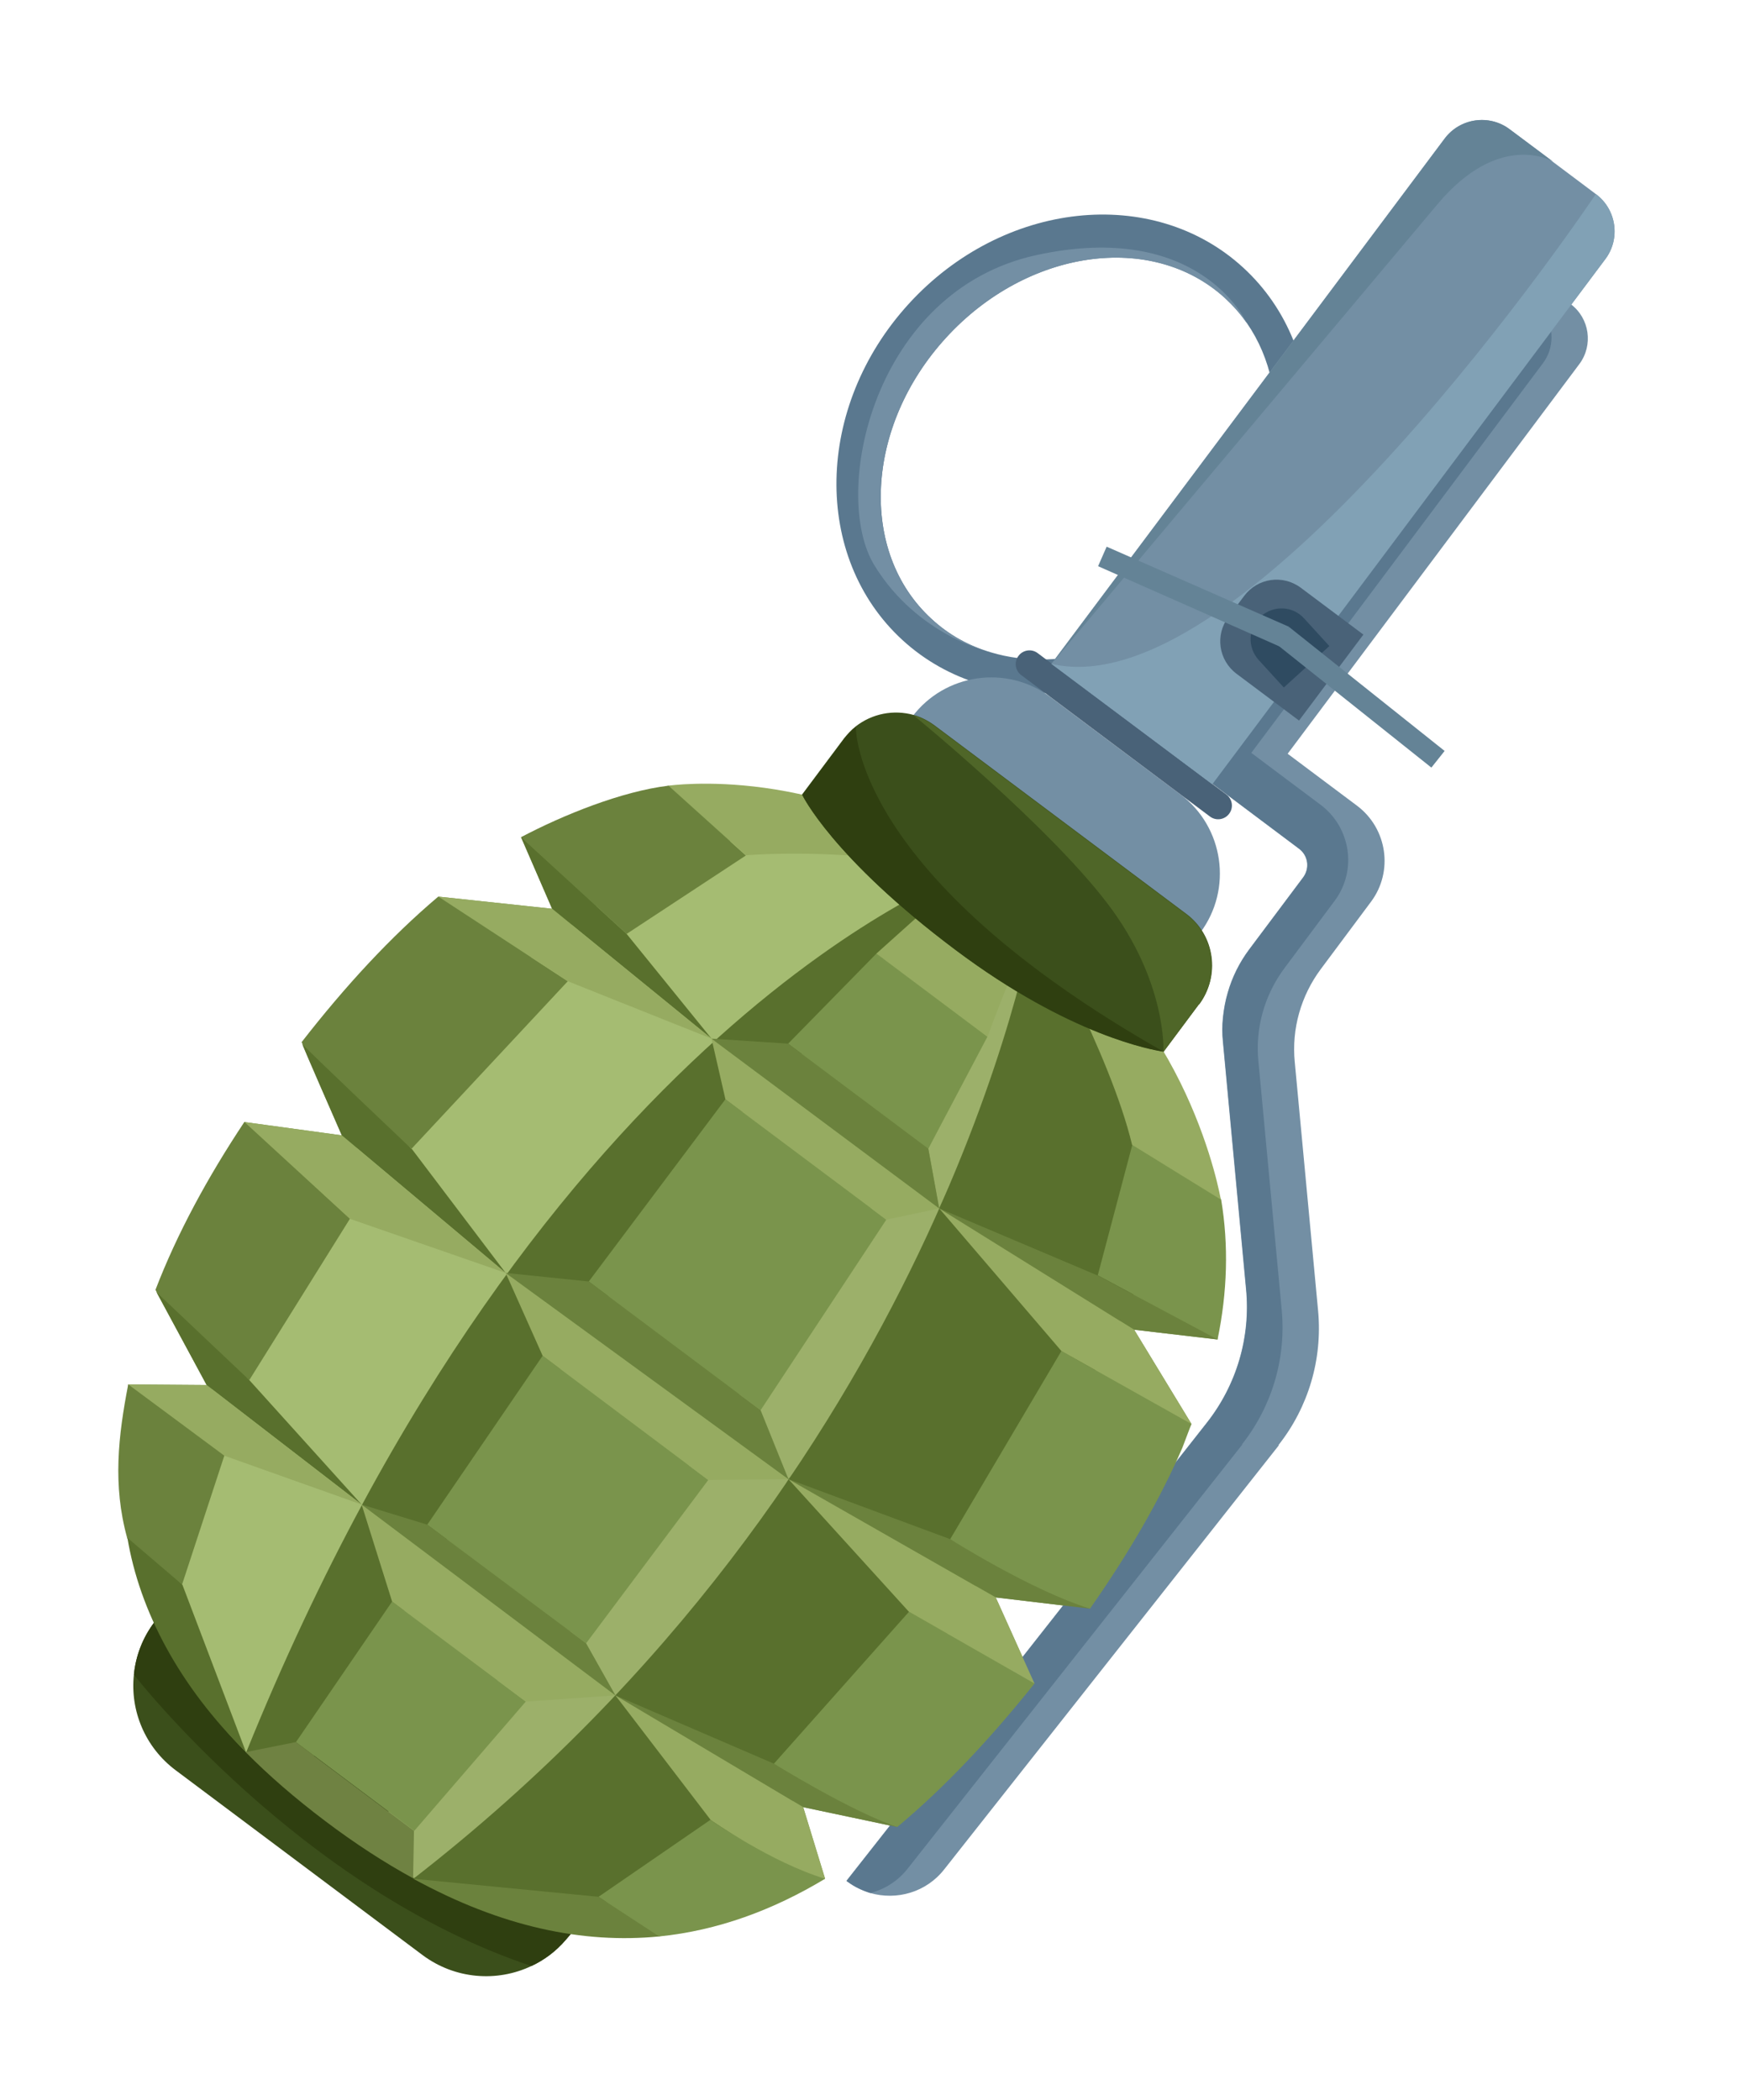<svg width="59" height="71" viewBox="0 0 59 71" fill="none" xmlns="http://www.w3.org/2000/svg">
<g filter="url(#filter0_d_371_875)">
<path d="M41.277 36.55L41.167 41.28L38.347 40.95L40.287 44.14L36.857 50.38L33.667 50L34.977 52.91L30.327 57.76L27.157 57.09L27.897 59.51L22.287 61.46L13.977 59.5L8.317 55.23L4.297 47.99L4.337 42.8L6.987 42.82L5.297 39.69L8.267 33.93L11.557 34.38L10.227 31.3L14.827 26.31L18.667 26.72L17.617 24.3L22.597 22.56L27.107 22.86L39.337 31.56L41.277 36.55Z" fill="#7A944C"/>
<path d="M19.297 61.38L19.117 61.59C18.787 61.97 18.397 62.26 17.967 62.46C16.807 63.01 15.387 62.91 14.287 62.09L5.937 55.84C4.897 55.06 4.397 53.82 4.527 52.61C4.587 51.99 4.817 51.37 5.217 50.84L19.297 61.38Z" fill="#3B4F1B"/>
<path d="M19.297 61.38L19.117 61.59C18.787 61.97 18.397 62.26 17.967 62.46C10.147 59.85 4.527 52.61 4.527 52.61C4.587 51.99 4.817 51.37 5.217 50.84L19.297 61.38Z" fill="#2F3F10"/>
<path d="M42.027 5.04C38.967 2.24 33.907 2.79 30.727 6.27C27.547 9.75 27.457 14.84 30.517 17.64C33.577 20.44 38.637 19.89 41.817 16.41C44.997 12.93 45.087 7.84 42.027 5.04ZM40.927 15.59C38.837 17.88 35.877 18.77 33.497 18.05C32.757 17.83 32.077 17.46 31.497 16.92C29.027 14.66 29.247 10.41 31.987 7.41C34.727 4.42 38.947 3.82 41.417 6.07C41.697 6.33 41.947 6.61 42.157 6.92C43.797 9.29 43.357 12.93 40.927 15.58V15.59Z" fill="#5A788F"/>
<path d="M43.237 44.86L31.927 59.19C31.317 59.97 30.317 60.25 29.417 59.99C29.157 59.91 28.897 59.79 28.667 59.62C28.647 59.61 28.637 59.6 28.617 59.58L40.797 44.1C41.807 42.82 42.287 41.2 42.127 39.57L41.347 31.23C41.317 30.95 41.317 30.67 41.347 30.39C41.377 30.11 41.427 29.83 41.507 29.56C41.657 29.03 41.907 28.53 42.237 28.09L44.057 25.66C44.287 25.35 44.227 24.92 43.917 24.69L40.957 22.47C40.307 21.98 40.177 21.06 40.657 20.41L51.307 6.18C51.437 6.27 51.557 6.35 51.667 6.41C51.847 6.5 52.017 6.55 52.167 6.57C52.347 6.59 52.497 6.57 52.627 6.55C52.937 6.47 53.107 6.28 53.107 6.28C53.747 6.76 53.877 7.67 53.397 8.31L43.537 21.48L45.887 23.24C46.907 24.01 47.117 25.46 46.357 26.48L44.657 28.76C43.987 29.66 43.667 30.78 43.777 31.9L44.567 40.32C44.717 41.95 44.237 43.57 43.227 44.85L43.237 44.86Z" fill="#738FA4"/>
<path d="M41.997 44.84L30.687 59.17C30.357 59.59 29.907 59.87 29.427 59.99C29.167 59.91 28.907 59.79 28.677 59.62C28.657 59.61 28.647 59.6 28.627 59.58L40.807 44.1C41.817 42.82 42.297 41.2 42.137 39.57L41.357 31.23C41.327 30.95 41.327 30.67 41.357 30.39C41.387 30.11 41.437 29.83 41.517 29.56C41.667 29.03 41.917 28.53 42.247 28.09L44.067 25.66C44.297 25.35 44.237 24.92 43.927 24.69L40.967 22.47C40.317 21.98 40.187 21.06 40.667 20.41L51.037 6.55C51.177 6.55 51.297 6.55 51.397 6.52C51.507 6.49 51.607 6.45 51.677 6.4C51.807 6.32 51.877 6.25 51.877 6.25C51.997 6.34 52.097 6.45 52.187 6.56C52.547 7.06 52.557 7.76 52.167 8.28L42.307 21.45L44.657 23.21C45.677 23.98 45.887 25.43 45.127 26.45L43.427 28.73C42.757 29.63 42.437 30.75 42.547 31.87L43.337 40.29C43.487 41.92 43.007 43.54 41.997 44.82V44.84Z" fill="#5A788F"/>
<path d="M32.737 25.44L29.917 28.43L27.027 31.71L24.057 31.11C24.057 31.11 29.027 26.72 32.737 25.44Z" fill="#59702D"/>
<path d="M34.967 27.05C34.967 27.05 34.407 31.25 31.747 36.85L31.387 34.83L33.257 30.94L34.957 27.05H34.967Z" fill="#9CB06A"/>
<path d="M14.207 49.59L12.227 46.85C12.227 46.85 9.147 51.57 8.317 55.23L10.347 55.78L14.207 49.59Z" fill="#59702D"/>
<path d="M20.807 53.31C20.807 53.31 17.227 57.75 13.987 59.5L12.987 57.41L17.307 52.22L20.807 53.3V53.31Z" fill="#9CB06A"/>
<path d="M19.218 41.86L17.098 39.03C17.098 39.03 12.988 43.32 12.227 46.86L14.807 48.49L19.227 41.86H19.218Z" fill="#59702D"/>
<path d="M23.757 44.86L26.657 46C26.657 46 23.927 51.4 20.807 53.31L19.047 51.48L23.767 44.86H23.757Z" fill="#9CB06A"/>
<path d="M25.227 33.41L24.057 31.11C24.057 31.11 20.377 33.57 17.097 39.03L20.297 40.17L25.227 33.42V33.41Z" fill="#59702D"/>
<path d="M31.757 36.85L29.717 36.52L24.737 43.48L26.667 45.99C26.667 45.99 31.847 39.77 31.767 36.85H31.757Z" fill="#9CB06A"/>
<path d="M35.515 19.563L39.909 22.853C41.382 23.956 41.684 26.056 40.581 27.529L39.934 28.393L30.192 21.1L30.839 20.235C31.942 18.762 34.042 18.46 35.515 19.563Z" fill="#738FA4"/>
<path d="M32.267 50.88C32.267 50.88 23.337 64.4 13.977 59.51C31.648 45.79 34.858 27.67 34.968 27.07C38.788 30.12 38.928 33.32 39.477 36.58C39.737 38.14 32.267 50.88 32.267 50.88Z" fill="#59702D"/>
<path d="M8.317 55.23C8.097 55 7.877 54.77 7.677 54.54C6.857 53.61 3.817 47.77 8.907 39.54C13.727 31.74 17.097 28.83 20.717 26.24C23.917 23.94 29.147 23.16 32.747 25.44C32.747 25.44 18.317 30.54 8.327 55.23H8.317Z" fill="#A5BC72"/>
<path d="M40.907 23.6L34.527 18.82C34.327 18.67 34.277 18.38 34.437 18.17C34.587 17.97 34.877 17.92 35.087 18.08L41.467 22.86C41.667 23.01 41.717 23.3 41.557 23.51C41.407 23.71 41.117 23.76 40.907 23.6Z" fill="#496278"/>
<path d="M54.277 4.76L40.987 22.51L35.547 18.44L48.837 0.69C49.357 -0.01 50.347 -0.15 51.037 0.37L53.957 2.56C54.657 3.08 54.797 4.07 54.277 4.76Z" fill="#738FA4"/>
<path d="M24.527 33.16L29.967 37.23L25.717 43.67L19.907 39.32L24.527 33.16Z" fill="#7A944C"/>
<path d="M18.347 41.83L23.947 46.03L19.817 51.55L14.447 47.54L18.347 41.83Z" fill="#7A944C"/>
<path d="M13.257 50.14L17.777 53.52L14.007 57.89L10.007 54.89L13.257 50.14Z" fill="#7A944C"/>
<path d="M27.897 59.51C26.137 60.57 24.267 61.26 22.287 61.46L20.237 60.12L24.017 57.52C25.877 58.79 27.887 59.51 27.887 59.51H27.897Z" fill="#7A944C"/>
<path d="M29.637 28.23L33.388 31.04L31.387 34.83L26.648 31.28L29.637 28.23Z" fill="#7A944C"/>
<path d="M41.167 41.28L37.117 39.11L38.287 34.69L41.287 36.54C41.547 38.1 41.497 39.68 41.167 41.28Z" fill="#7A944C"/>
<path d="M19.197 29.17L13.917 34.83C13.917 34.83 11.397 33 10.227 31.29L10.197 31.23C11.667 29.34 13.207 27.67 14.817 26.31L19.197 29.17Z" fill="#6B823D"/>
<path d="M8.427 42.65C8.427 42.65 6.277 41.01 5.297 39.68L5.257 39.6C5.987 37.7 7.017 35.8 8.267 33.92L11.837 37.19L8.437 42.64L8.427 42.65Z" fill="#6B823D"/>
<path d="M6.157 49.57L4.297 47.98C3.807 46.2 3.997 44.54 4.337 42.79C4.337 42.79 5.847 43.77 7.587 45.2L6.157 49.56V49.57Z" fill="#6B823D"/>
<path d="M17.617 24.3L21.187 27.57L25.217 24.92L22.597 22.56C21.027 22.75 19.057 23.54 17.617 24.3Z" fill="#6B823D"/>
<path d="M41.167 41.28L38.347 40.95L31.757 36.85L37.117 39.12L41.167 41.28Z" fill="#6B823D"/>
<path d="M32.127 48.03L26.657 46L33.667 50L36.857 50.38L32.127 48.03Z" fill="#6B823D"/>
<path d="M36.857 50.38C34.877 49.77 32.127 48.03 32.127 48.03L35.887 41.67L40.277 44.15L39.977 44.94C39.197 46.75 38.127 48.56 36.847 50.39L36.857 50.38Z" fill="#7A944C"/>
<path d="M26.167 55.62L20.807 53.31L27.157 57.09L30.327 57.76L26.167 55.62Z" fill="#6B823D"/>
<path d="M34.977 52.91C33.497 54.76 31.957 56.41 30.337 57.76C28.787 57.24 26.167 55.62 26.167 55.62L30.737 50.48L34.977 52.9V52.91Z" fill="#7A944C"/>
<path d="M13.258 50.14L12.227 46.86L20.808 53.31L17.777 53.52L13.258 50.14Z" fill="#96AB61"/>
<path d="M18.347 41.83L17.097 39.03L26.657 46L23.947 46.03L18.347 41.83Z" fill="#96AB61"/>
<path d="M24.527 33.16L24.057 31.11L31.757 36.85L29.967 37.23L24.527 33.16Z" fill="#96AB61"/>
<path d="M18.667 26.72L24.057 31.11L21.187 27.57L17.617 24.3L18.667 26.72Z" fill="#59702D"/>
<path d="M13.917 34.83L17.097 39.03L11.557 34.38C11.557 34.38 10.147 31.18 10.227 31.3C10.307 31.42 13.917 34.84 13.917 34.84V34.83Z" fill="#59702D"/>
<path d="M8.427 42.65L12.227 46.86L6.987 42.82L5.297 39.69L8.427 42.65Z" fill="#59702D"/>
<path d="M8.317 55.23C6.057 52.99 4.717 50.45 4.307 47.98L6.167 49.57L8.317 55.23Z" fill="#59702D"/>
<path d="M22.288 61.46C19.727 61.71 16.968 61.15 13.977 59.51L20.238 60.12L22.288 61.46Z" fill="#6B823D"/>
<path d="M7.587 45.21L12.227 46.86L6.987 42.82L4.337 42.8L7.587 45.21Z" fill="#96AB61"/>
<path d="M20.807 53.31L24.027 57.52C24.027 57.52 26.077 58.96 27.897 59.51L27.157 57.09L20.807 53.31Z" fill="#96AB61"/>
<path d="M11.827 37.2L17.097 39.03L11.557 34.38L8.267 33.93L11.827 37.2Z" fill="#96AB61"/>
<path d="M26.657 46L30.727 50.48L34.977 52.91L33.667 50L26.657 46Z" fill="#96AB61"/>
<path d="M31.757 36.85L35.887 41.67L40.287 44.14L38.347 40.95L31.757 36.85Z" fill="#96AB61"/>
<path d="M19.197 29.17L24.057 31.11L18.667 26.72L14.827 26.31L19.197 29.17Z" fill="#96AB61"/>
<path d="M22.597 22.56C22.597 22.56 27.867 21.79 32.737 25.44C32.737 25.44 29.147 24.65 25.217 24.91L22.597 22.55V22.56Z" fill="#96AB61"/>
<path d="M34.967 27.05C34.967 27.05 37.537 31.61 38.277 34.7L41.277 36.55C41.277 36.55 40.197 30.14 34.967 27.05Z" fill="#96AB61"/>
<path d="M17.097 39.03L19.907 39.32L25.717 43.67L26.657 46L17.097 39.03Z" fill="#6B823D"/>
<path d="M12.227 46.86L14.447 47.54L19.817 51.55L20.808 53.31L12.227 46.86Z" fill="#6B823D"/>
<path d="M24.057 31.11L26.647 31.28L31.387 34.83L31.757 36.85L24.057 31.11Z" fill="#6B823D"/>
<path d="M29.637 28.23C29.637 28.23 31.777 26.31 32.737 25.45L34.967 27.06C34.967 27.06 33.827 29.83 33.387 31.05L29.637 28.24V28.23Z" fill="#96AB61"/>
<path d="M13.977 59.5C13.007 58.97 12.017 58.33 10.997 57.56C9.977 56.79 9.087 56.02 8.307 55.23L9.997 54.89L13.997 57.89L13.967 59.51L13.977 59.5Z" fill="#6F8242"/>
<path d="M40.537 29.95L39.337 31.56L39.317 31.54C38.987 31.49 36.187 31.02 32.307 28.11C28.127 24.98 27.117 22.86 27.117 22.86L28.537 20.96C28.657 20.81 28.787 20.67 28.927 20.56C29.487 20.12 30.217 19.98 30.897 20.17C31.147 20.24 31.377 20.36 31.597 20.52L40.107 26.89C41.077 27.61 41.267 28.98 40.547 29.95H40.537Z" fill="#3B4F1B"/>
<path d="M39.347 31.55H39.327C38.997 31.5 36.197 31.03 32.317 28.12C28.137 24.99 27.127 22.87 27.127 22.87L28.547 20.97C28.667 20.82 28.797 20.68 28.937 20.57C28.937 20.57 28.787 25.57 39.357 31.56L39.347 31.55Z" fill="#2F3F10"/>
<path d="M40.537 29.95L39.337 31.56C39.337 31.56 39.467 29.18 37.427 26.52C35.387 23.85 30.887 20.18 30.887 20.18C31.137 20.25 31.367 20.37 31.587 20.53L40.097 26.9C41.067 27.62 41.257 28.99 40.537 29.96V29.95Z" fill="#4F6628"/>
<path d="M54.277 4.76L40.987 22.51L35.547 18.44C42.257 20.04 53.957 2.56 53.957 2.56C54.657 3.08 54.797 4.07 54.277 4.76Z" fill="#81A1B5"/>
<path d="M52.507 1.46C52.507 1.46 50.717 0.38 48.597 2.91C46.477 5.44 35.557 18.44 35.557 18.44L48.847 0.69C49.367 -0.01 50.357 -0.15 51.047 0.37L52.507 1.46Z" fill="#648396"/>
<path d="M43.983 15.87L46.097 17.452L43.921 20.358L41.808 18.776C41.2 18.32 41.077 17.467 41.532 16.858L42.066 16.146C42.521 15.537 43.375 15.415 43.983 15.87Z" fill="#496278"/>
<path d="M43.407 19.24L42.557 18.31C42.167 17.88 42.197 17.22 42.627 16.84C43.057 16.45 43.717 16.48 44.097 16.91L44.947 17.84L43.407 19.24Z" fill="#2F4B61"/>
<path d="M48.844 21.385L43.589 17.197L43.14 17.76L48.396 21.948L48.844 21.385Z" fill="#648396"/>
<path d="M43.277 17.86L37.127 15.14L37.417 14.48L43.587 17.19L43.277 17.86Z" fill="#648396"/>
<path d="M33.498 18.05C33.498 18.05 31.027 17.51 29.558 15.1C28.087 12.69 29.508 5.82 35.057 4.62C40.517 3.44 42.108 6.82 42.157 6.93C41.947 6.62 41.697 6.34 41.417 6.08C38.947 3.82 34.727 4.42 31.988 7.42C29.247 10.41 29.027 14.67 31.497 16.93C32.078 17.46 32.758 17.84 33.498 18.06V18.05Z" fill="#738FA4"/>
</g>
<defs>
<filter id="filter0_d_371_875" x="0" y="0.056" width="58.591" height="70.748" filterUnits="userSpaceOnUse" color-interpolation-filters="sRGB">
<feFlood flood-opacity="0" result="BackgroundImageFix"/>
<feColorMatrix in="SourceAlpha" type="matrix" values="0 0 0 0 0 0 0 0 0 0 0 0 0 0 0 0 0 0 127 0" result="hardAlpha"/>
<feOffset dy="4"/>
<feGaussianBlur stdDeviation="2"/>
<feComposite in2="hardAlpha" operator="out"/>
<feColorMatrix type="matrix" values="0 0 0 0 0 0 0 0 0 0 0 0 0 0 0 0 0 0 0.25 0"/>
<feBlend mode="normal" in2="BackgroundImageFix" result="effect1_dropShadow_371_875"/>
<feBlend mode="normal" in="SourceGraphic" in2="effect1_dropShadow_371_875" result="shape"/>
</filter>
</defs>
</svg>
